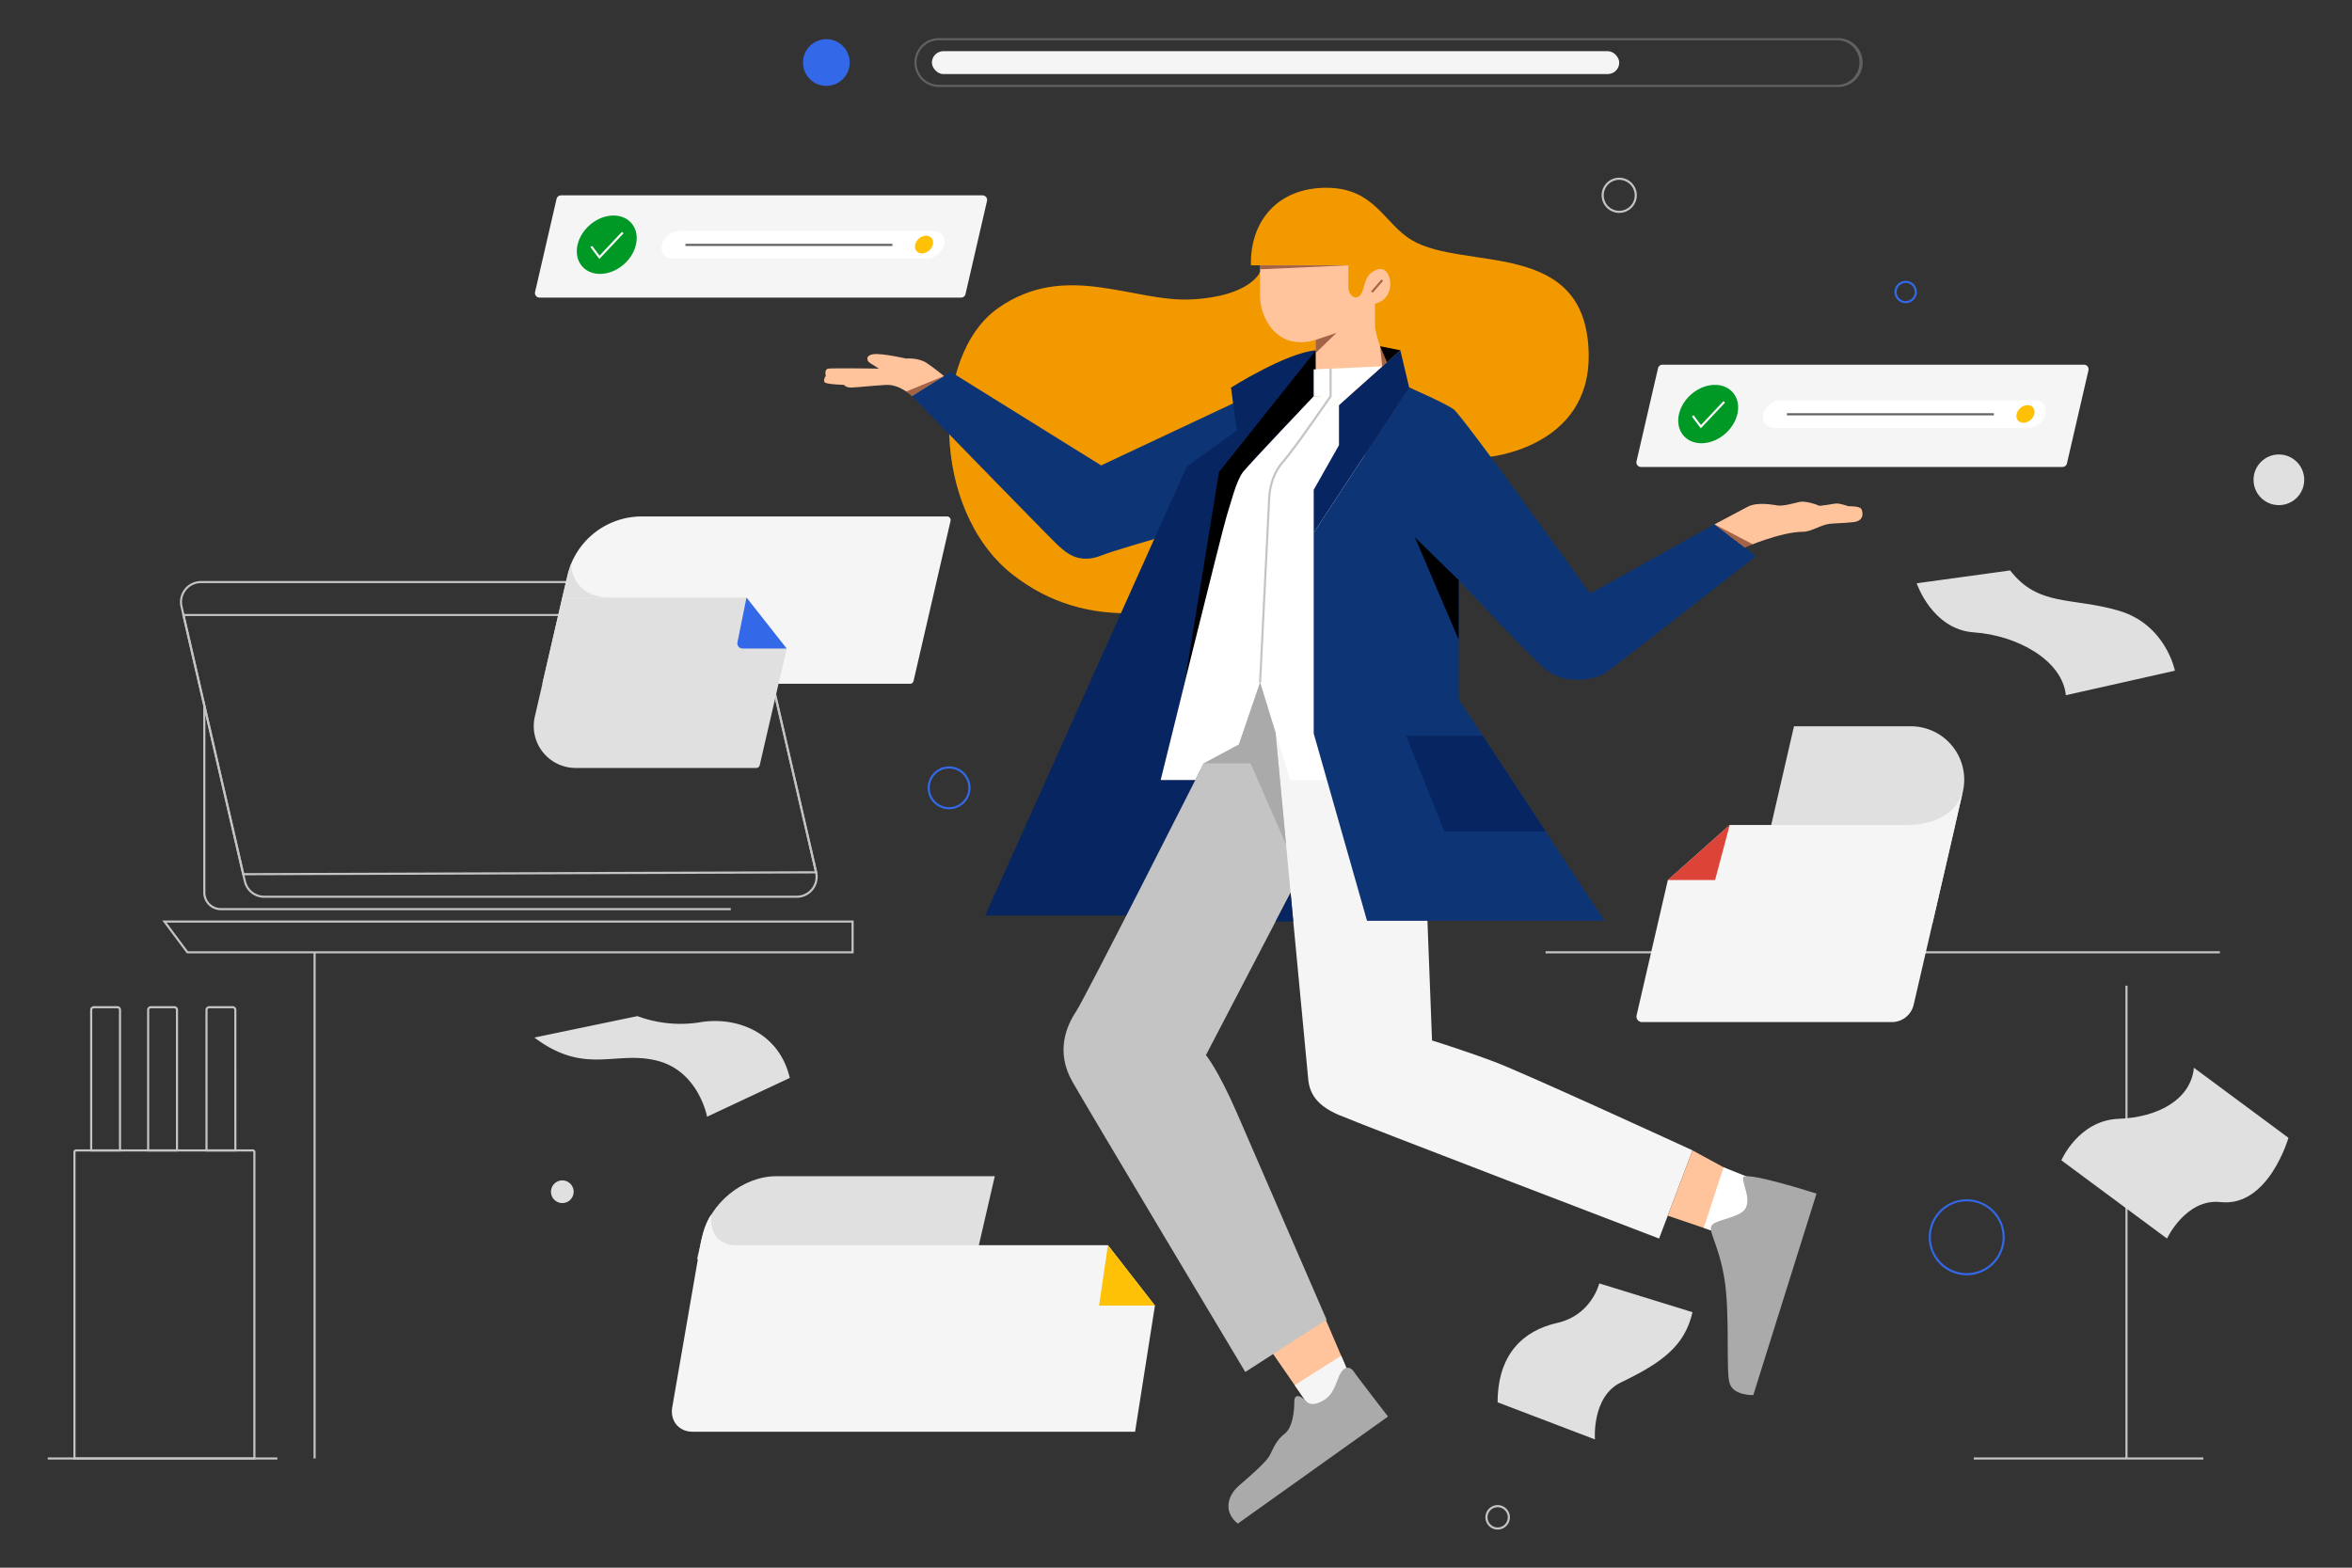 <svg id="Layer_1" data-name="Layer 1" xmlns="http://www.w3.org/2000/svg" viewBox="0 0 1920 1280"><rect x="0" y="0" width="1920" height="1280" fill="#333333" stroke="none"/><defs><style>.cls-1{fill:#c4c4c4;}.cls-2{fill:#ffc49c;}.cls-3{fill:#f29900;}.cls-4{fill:#0d3575;}.cls-5{fill:#072560;}.cls-6{fill:#f5f5f5;}.cls-7{fill:#fff;}.cls-8{fill:#aaa;}.cls-9{opacity:0.6;}.cls-10{fill:#68230e;}.cls-11{fill:#009925;}.cls-12{fill:#616161;}.cls-13{fill:#ffc105;}.cls-14{fill:#e0e0e0;}.cls-15{fill:#3369e8;}.cls-16{fill:#db4437;}</style></defs><rect class="cls-1" x="1611.25" y="1189.97" width="187.42" height="1.73"/><rect class="cls-1" x="1261.7" y="776.68" width="550.47" height="1.73"/><rect class="cls-1" x="1735.04" y="804.79" width="1.73" height="386.04"/><path class="cls-1" d="M696.86,778.41H152.55l-20.06-26.84H696.86Zm-543.44-1.73h541.7V753.3H136Z"/><path class="cls-1" d="M650.36,733.05H215.77a17.05,17.05,0,0,1-16.7-13.28L147.35,495.39a17.15,17.15,0,0,1,16.7-21H598.64a17.06,17.06,0,0,1,16.7,13.29l51.72,224.38a17.14,17.14,0,0,1-16.7,21ZM164.05,476.13A15.39,15.39,0,0,0,149,495l51.72,224.38a15.33,15.33,0,0,0,15,11.94H650.36a15.39,15.39,0,0,0,15-18.87L613.65,488.07a15.33,15.33,0,0,0-15-11.94Z"/><path class="cls-1" d="M197.89,714.66,148.63,501.3H618.4l.16.68L667.3,713.12ZM150.81,503l48.46,209.88,465.86-1.53L617,503Z"/><path class="cls-1" d="M208.53,1191.7H59.92V940.65a2.23,2.23,0,0,1,2.22-2.22H206.31a2.23,2.23,0,0,1,2.22,2.22ZM61.66,1190H206.79V940.65a.49.49,0,0,0-.48-.48H62.14a.48.48,0,0,0-.48.48Z"/><path class="cls-1" d="M596.54,743.18H180.32a14.41,14.41,0,0,1-14.39-14.39V576.14h1.73V728.79a12.67,12.67,0,0,0,12.66,12.65H596.54Z"/><rect class="cls-1" x="255.95" y="777.54" width="1.73" height="413.29"/><path class="cls-1" d="M193,940.17H167.71V824.6a3.1,3.1,0,0,1,3.09-3.1h19.08a3.09,3.09,0,0,1,3.09,3.1Zm-23.53-1.74h21.8V824.6a1.36,1.36,0,0,0-1.36-1.36H170.8a1.36,1.36,0,0,0-1.36,1.36Z"/><path class="cls-1" d="M145.35,940.17H120.08V824.6a3.1,3.1,0,0,1,3.09-3.1h19.08a3.1,3.1,0,0,1,3.1,3.1Zm-23.54-1.74h21.8V824.6a1.36,1.36,0,0,0-1.36-1.36H123.17a1.36,1.36,0,0,0-1.36,1.36Z"/><path class="cls-1" d="M98.83,940.17H73.57V824.6a3.09,3.09,0,0,1,3.09-3.1H95.74a3.09,3.09,0,0,1,3.09,3.1ZM75.3,938.43H97.1V824.6a1.36,1.36,0,0,0-1.36-1.36H76.66a1.36,1.36,0,0,0-1.36,1.36Z"/><path class="cls-2" d="M1038.46,1104.32l31.84,46.09s10.61-1.68,17.59-5.87,12.29-25.13,12.29-25.13l-19.27-45Z"/><path class="cls-3" d="M1028.63,222s-7.51,19.87-55.64,22.45-102.77-31.68-158.12,7.06S759.76,416.4,826.28,468.87c60.69,47.86,137.86,37.65,215-3.43s48.61-235.65,48.61-235.65Z"/><path class="cls-4" d="M1010.41,327.58,898.88,380,776.13,303.63l-31.69,19.69S854.94,437,863,444.6s18.17,16.06,36.33,8.87,113.63-33.14,113.63-33.14Z"/><path class="cls-5" d="M1072.41,323.52,980.89,636.86l-53,110.63H804.25L968.79,381l40.8-29.43-4.68-35.09s45-28.45,69.34-30.46l12,37.55Z"/><path d="M967.13,557.31l28-171.95L1074.25,286l5.36,16.81-7.2-.64v21.38s-49.42,51.08-54.87,58.59-7.84,11.6-11,22S967.13,557.31,967.13,557.31Z"/><path class="cls-6" d="M784.52,243H440.44a3.75,3.75,0,0,1-3.65-4.59l17.55-76a3.74,3.74,0,0,1,3.65-2.9H802.07a3.74,3.74,0,0,1,3.65,4.58l-17.55,76A3.74,3.74,0,0,1,784.52,243Z"/><path class="cls-2" d="M1028.63,207.39v34.39c0,18.31,14.32,45.09,45.42,35.71v31.1s2.46,16.29,20.23,16.29,47.89-16.29,49.37-43.44,25.17-53.32,6.91-69.61-71.58-35.05-90.34-33.57S1028.63,207.39,1028.63,207.39Z"/><path class="cls-1" d="M982.64,623.31S886,814.53,878.36,826s-16.91,32.55-3,57.06,141.19,237.15,141.19,237.15l66.37-42.7s-57.49-132.73-73.13-168.66-25.36-47.35-25.36-47.35l83.27-159.78-33-145.84-16.49-5.5Z"/><path class="cls-6" d="M1041.28,598.29s25.41,271.2,26.71,283.35,7.81,21.25,24.72,28.62,261.64,101,261.64,101l27.32-72s-136.55-62.87-162-72.41S1169,849.54,1169,849.54s-7.81-206-8.67-222S1041.28,598.29,1041.28,598.29Z"/><path class="cls-7" d="M1083.23,636.86h-30l-24.56-79.55s5.87-131.83,6.85-143.64,1.35-21.48,8.57-32.71,50.23-56.08,50.23-56.08l25.58-3.29Z"/><path class="cls-7" d="M947.5,636.86h28.28l6.86-13.55,28.71-15.43,17.28-50.57s6.53-143.41,7.45-150.65,1.9-17.84,8-25.7,50.23-56.08,50.23-56.08l-21.87-1.36s-52.07,54.92-57.61,61.73-10.21,26-13.61,36.59S947.5,636.86,947.5,636.86Z"/><path class="cls-3" d="M1021.16,216.65h79.55v17.78c0,6.21,5.44,11.25,9.7,6.59s1.94-17.07,14-21,16.69,23.67-1.94,27.94v19c0,3.88,9.21,40.78,27.92,49.41s64.69,56.74,64.69,56.74,83-7.36,81.81-83.81c-1.43-95.41-101.12-67.66-144.27-93.16-23-13.63-30.26-42.83-70-42.83S1020.28,180.81,1021.16,216.65Z"/><polygon class="cls-5" points="1072.41 434.92 1072.41 399.93 1093.04 363.5 1093.04 330.85 1143.12 285.97 1150.36 316.43 1072.41 434.92"/><path class="cls-4" d="M1072.41,598.84V434.92l77.95-118.49s28.83,12.38,36.32,17.82S1298,484.57,1298,484.57l101.62-56.45L1433.58,454s-112.23,87.74-121.75,94.55-34.69,11.56-51-2.73-70-72.09-70-72.09V571l119,180.84H1115.94Z"/><polygon class="cls-7" points="1072.41 323.52 1072.41 301.6 1128.37 299.14 1098.18 325.83 1072.41 323.52"/><polygon class="cls-8" points="982.64 623.31 1020.89 623.31 1049.85 689.65 1041.28 598.29 1028.63 557.31 1011.35 607.88 982.64 623.31"/><path class="cls-1" d="M1029.5,557.36l-1.74-.09c.07-1.43,7-143.08,7.45-150.67.72-12.37,4.65-22.45,12-30.8,9-10.25,35.85-49.24,38.12-52.55V301h1.74v22.82l-.16.23c-.29.42-28.94,42.21-38.4,52.94-7.1,8.05-10.89,17.78-11.59,29.76C1036.5,414.28,1029.57,555.93,1029.5,557.36Z"/><polygon points="1155.03 438.72 1190.76 473.69 1190.76 522.28 1155.03 438.72"/><polygon class="cls-5" points="1210.35 600.72 1147.78 600.72 1179.06 678.73 1261.7 678.73 1210.35 600.72"/><path class="cls-6" d="M1056.91,1131l37.94-24.07,5.33,12.45s1,20.16-12.29,25.13-17.59,5.87-17.59,5.87Z"/><path class="cls-8" d="M1010.49,1244l122.61-87.42s-25-32.28-27.93-36.64-8.35-5.44-12.34,4.36-5.44,15.6-14.14,20-11.61.72-13.79-1.45-8.34-6.17-8.34,1.81-1.45,21-8,26.12-8.71,10.88-12,17.41-21.44,21.36-26.12,25.75c-7.34,6.9-8.7,14.88-6.89,20.68A20.51,20.51,0,0,0,1010.49,1244Z"/><path class="cls-2" d="M1361.44,992.6l41.84,14.19s34.48-16.74,34.48-28.56-14.89-16.54-14.89-16.54l-41.2-22.39Z"/><path class="cls-7" d="M1390.81,1002.56,1407,953.05l31.49,12.61s5.22,31-7.42,36.74-27.75,4.39-27.75,4.39Z"/><path class="cls-8" d="M1482.86,974.59l-51.6,164.48s-16.13.65-19.35-9.67.64-58.05-4.52-87.08-14.2-38.06-9.36-42.57,24.2-5.81,27.42-14.19-2.58-17.42-2.58-23.87S1482.86,974.59,1482.86,974.59Z"/><path class="cls-2" d="M1399.63,428.12s21.26-11.36,27-14.33c8.08-4.18,19.79-1.72,24.64-1.07s13.25-1.94,17.78-2.91,13.9,1.94,15.19,2.91,12.29-1.62,15.2-1.62,9.7,2.26,9.7,2.26,9-.32,10.34,2.27,2.59,9.7-6.46,10.67-12,.71-19.12,1.35-15.2,6.54-22.12,6.54c-17.87,0-47.47,12.72-47.47,12.72Z"/><path class="cls-2" d="M744.44,323.32s-9.93-9.69-21.17-9.05-23.77,2.07-28.27,2.16-6.1-2.19-6.1-2.19-11.57-.29-14.78-1.58,0-5.78,0-5.78-1.6-5.42,2.25-5.92,41.12,0,41.12,0-4.82-3-7.39-4.64-3.86-6.14,2.89-7.11,26.66,3.54,26.66,3.54,10-.89,16.71,3.57,14.24,10.74,14.24,10.74Z"/><polygon points="1126.57 282.71 1143.12 285.97 1132.13 295.81 1126.57 282.71"/><g class="cls-9"><polygon class="cls-10" points="1074.05 277.49 1091.08 271.72 1074.05 288.22 1074.05 277.49"/></g><g class="cls-9"><polygon class="cls-10" points="1028.63 219.86 1100.71 216.65 1028.63 216.65 1028.63 219.86"/></g><g class="cls-9"><polygon class="cls-10" points="744.44 323.32 739.77 319.64 770.6 307.06 744.44 323.32"/></g><g class="cls-9"><polygon class="cls-10" points="1399.63 428.12 1424.31 446.91 1430.75 444.33 1399.63 428.12"/></g><g class="cls-9"><polygon class="cls-10" points="1126.57 282.71 1128.37 299.14 1132.13 295.81 1126.57 282.71"/></g><g class="cls-9"><rect class="cls-10" x="1117.65" y="232.69" width="12.93" height="1.73" transform="translate(207.98 925.57) rotate(-48.8)"/></g><polygon class="cls-5" points="1041.28 752.43 1055.69 752.43 1053.54 728.92 1041.28 752.43"/><ellipse class="cls-11" cx="495.32" cy="199.82" rx="26.75" ry="21.24" transform="translate(-7.41 380.2) rotate(-41.71)"/><polygon class="cls-7" points="489.26 211.43 481.98 201.77 483.37 200.73 489.41 208.75 507.79 189.25 509.05 190.43 489.26 211.43"/><path class="cls-7" d="M756.78,211.05H549c-6.21,0-10.07-5-8.64-11.23h0c1.43-6.2,7.62-11.23,13.82-11.23H762c6.2,0,10.07,5,8.63,11.23h0C769.17,206,763,211.05,756.78,211.05Z"/><rect class="cls-12" x="559.54" y="199.1" width="168.96" height="1.73"/><path class="cls-13" d="M761.51,199.66a9.61,9.61,0,0,1-8.87,7.21c-4,0-6.46-3.22-5.54-7.21a9.61,9.61,0,0,1,8.87-7.21C760,192.45,762.43,195.68,761.51,199.66Z"/><path class="cls-6" d="M1683.66,381.26H1339.58a3.75,3.75,0,0,1-3.65-4.59l17.55-76a3.75,3.75,0,0,1,3.65-2.91h344.08a3.75,3.75,0,0,1,3.65,4.59l-17.55,76A3.74,3.74,0,0,1,1683.66,381.26Z"/><ellipse class="cls-11" cx="1394.46" cy="338.11" rx="26.75" ry="21.24" transform="translate(128.48 1013.48) rotate(-41.71)"/><polygon class="cls-7" points="1388.4 349.72 1381.13 340.06 1382.51 339.02 1388.55 347.03 1406.92 327.53 1408.19 328.72 1388.4 349.72"/><path class="cls-7" d="M1655.92,349.34H1448.18c-6.2,0-10.07-5-8.64-11.23h0c1.43-6.2,7.62-11.23,13.83-11.23h207.74c6.2,0,10.07,5,8.64,11.23h0C1668.31,344.31,1662.13,349.34,1655.92,349.34Z"/><rect class="cls-12" x="1458.69" y="337.39" width="168.96" height="1.73"/><path class="cls-13" d="M1660.66,338a9.63,9.63,0,0,1-8.88,7.21c-4,0-6.46-3.23-5.54-7.21a9.62,9.62,0,0,1,8.87-7.21C1659.09,330.74,1661.58,334,1660.66,338Z"/><path class="cls-6" d="M742.91,558.29H442.74L463.14,470a62.34,62.34,0,0,1,60.74-48.32H773.1a2.93,2.93,0,0,1,2.86,3.59L745.76,556A2.92,2.92,0,0,1,742.91,558.29Z"/><path class="cls-14" d="M459,487.91H609.39l32.8,41.6-22,95.25a2.93,2.93,0,0,1-2.86,2.27H469.9a34.18,34.18,0,0,1-33.31-41.87Z"/><path class="cls-14" d="M466.32,460.05s-1.4,27.86,33.24,27.86H459S463.14,470,466.32,460.05Z"/><path class="cls-15" d="M609.39,487.91,602,524.49a4.19,4.19,0,0,0,4.1,5h36.06Z"/><path class="cls-12" d="M1500.12,71H766a19.94,19.94,0,0,1,0-39.87h734.15a19.94,19.94,0,1,1,0,39.87ZM766,32.86a18.21,18.21,0,0,0,0,36.41h734.15a18.21,18.21,0,0,0,0-36.41Z"/><circle class="cls-15" cx="674.57" cy="51.06" r="19.07" transform="translate(161.47 491.95) rotate(-45)"/><rect class="cls-6" x="760.74" y="41.8" width="561.08" height="18.66" rx="9.33"/><path class="cls-14" d="M1577.5,754H1427.32l37.17-161h95.37a43.6,43.6,0,0,1,42.47,53.41Z"/><path class="cls-6" d="M1544.34,834.52h-204A4.53,4.53,0,0,1,1336,829l25.5-110.42,50.57-45h184.06L1562.2,820.31A18.33,18.33,0,0,1,1544.34,834.52Z"/><polygon class="cls-16" points="1400.08 718.55 1412.02 673.55 1361.44 718.55 1400.08 718.55"/><path class="cls-6" d="M1555.86,673.55s40.42,2.25,47.09-30.29l-6.87,30.29Z"/><path class="cls-15" d="M774.77,660.75a17.49,17.49,0,1,1,17.49-17.49A17.51,17.51,0,0,1,774.77,660.75Zm0-33.24a15.76,15.76,0,1,0,15.75,15.75A15.77,15.77,0,0,0,774.77,627.51Z"/><path class="cls-15" d="M1605.49,1041.23a31,31,0,1,1,31-31.05A31.09,31.09,0,0,1,1605.49,1041.23Zm0-60.37a29.32,29.32,0,1,0,29.32,29.32A29.35,29.35,0,0,0,1605.49,980.86Z"/><path class="cls-1" d="M1321.82,173.83a14.37,14.37,0,1,1,14.36-14.37A14.38,14.38,0,0,1,1321.82,173.83Zm0-27a12.63,12.63,0,1,0,12.63,12.62A12.64,12.64,0,0,0,1321.82,146.84Z"/><rect class="cls-1" x="39" y="1189.97" width="187.42" height="1.73"/><path class="cls-14" d="M796.43,1028.13H569l4.35-18.84c6.24-27,33.19-48.91,60.21-48.91H812.07Z"/><path class="cls-6" d="M926.6,1169H565.45c-11.8,0-19.15-9.57-16.43-21.37l22.66-130.94H904.43L942.81,1066Z"/><path class="cls-6" d="M580.79,991.58s-4.12,22.94,18.34,25.11H571.68S574.49,999.54,580.79,991.58Z"/><polygon class="cls-13" points="904.43 1016.69 897.19 1065.96 942.81 1065.96 904.43 1016.69"/><path class="cls-14" d="M468.29,973.05a9.25,9.25,0,1,1-9.25-9.26A9.25,9.25,0,0,1,468.29,973.05Z"/><path class="cls-1" d="M1222.58,1248.87a10,10,0,1,1,10-10A10,10,0,0,1,1222.58,1248.87Zm0-18.23a8.25,8.25,0,1,0,8.25,8.25A8.26,8.26,0,0,0,1222.58,1230.64Z"/><path class="cls-14" d="M1302,1175.27s-2.84-35,21.3-46.59c33.82-16.26,52-29.83,58.34-57.3l-76.12-23.5s-6.17,25.93-34.35,32.27-48.62,26.07-48.62,64.82Z"/><path class="cls-14" d="M577.21,911.8s-6.83-37.27-40.9-45.79-58.56,12.31-100.09-18.86l84.12-17.51a100.78,100.78,0,0,0,51.34,5c28.52-4.78,64,7.27,73.06,45.47Z"/><path class="cls-14" d="M1682.74,947.38s14-32.68,46.75-33.88,59.06-16.16,61.44-41.69L1868.12,929s-16.24,56.81-55.45,52.49c-28.23-3.12-43.7,29.77-43.7,29.77Z"/><path class="cls-14" d="M1564.66,476.24s12.49,37.76,46.84,40.1,71.82,22.17,74.94,51.28l89-20s-7.34-37.7-45.82-49-65.55-3-88.71-32.87Z"/><circle class="cls-14" cx="1860.31" cy="391.76" r="20.69"/><path class="cls-15" d="M1555.67,247.55a9.13,9.13,0,1,1,9.12-9.12A9.13,9.13,0,0,1,1555.67,247.55Zm0-16.52a7.4,7.4,0,1,0,7.39,7.4A7.4,7.4,0,0,0,1555.67,231Z"/></svg>
